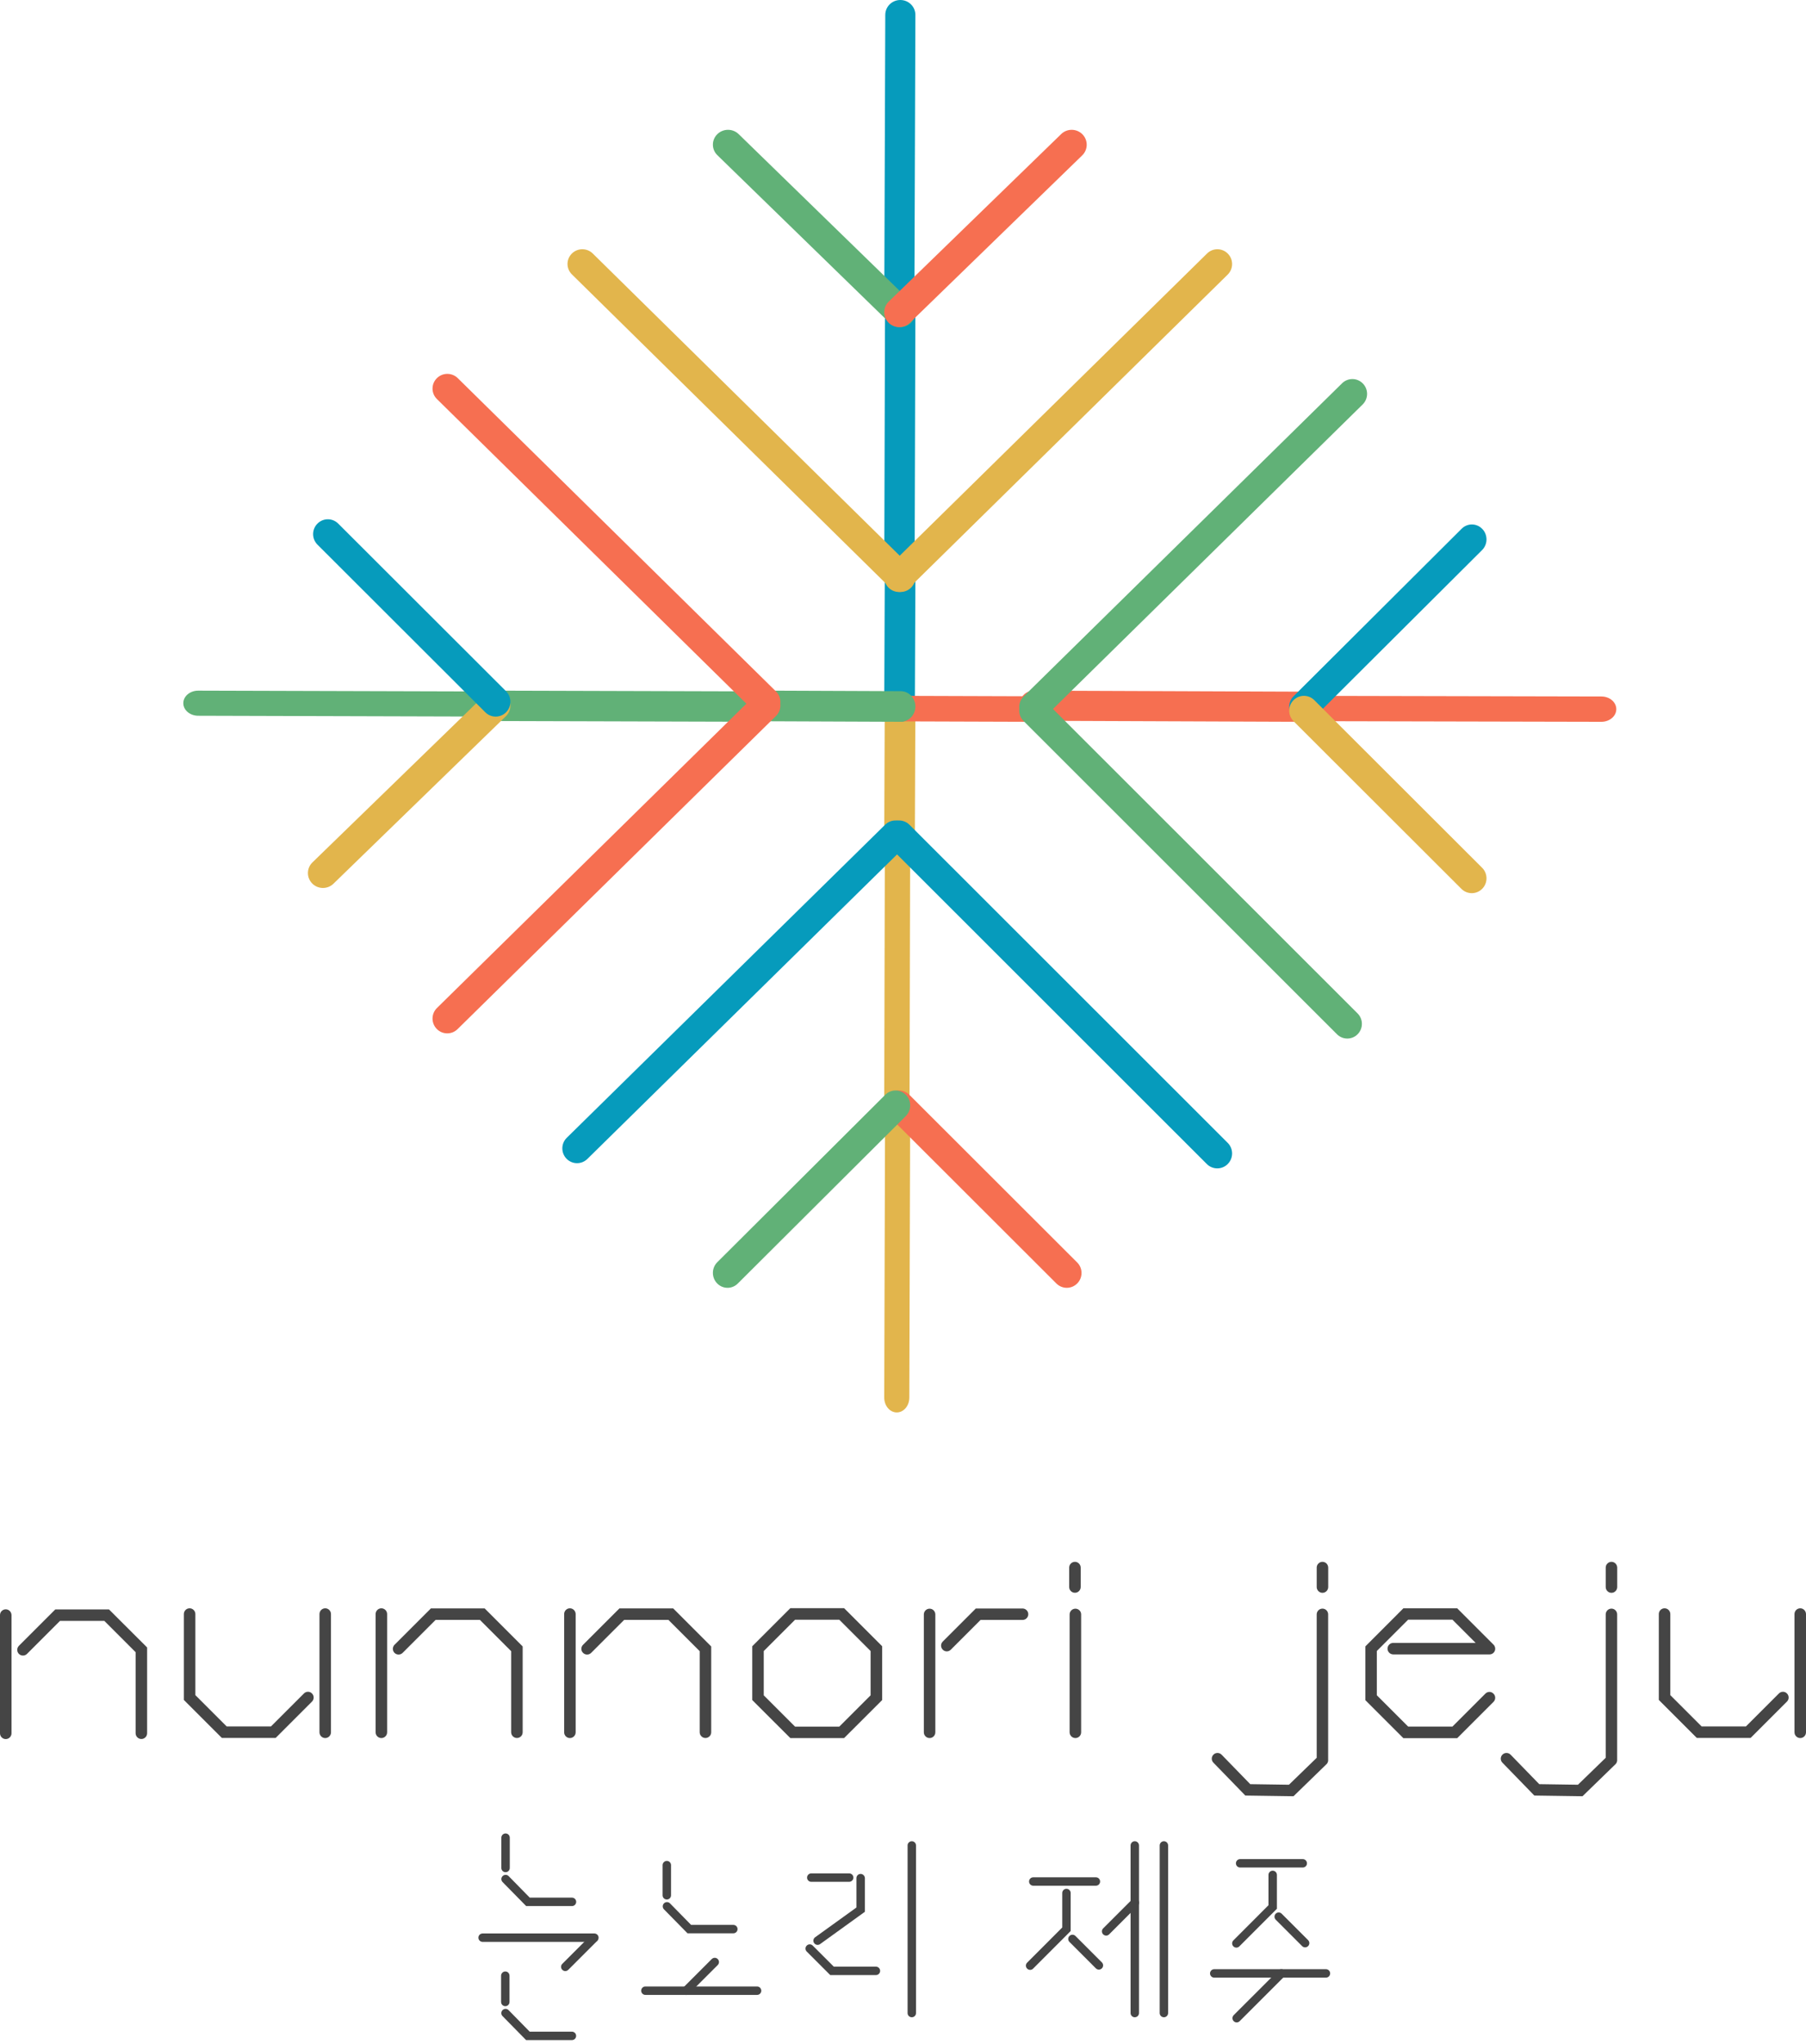 <svg width="266" height="301" viewBox="0 0 266 301" fill="none" xmlns="http://www.w3.org/2000/svg">
<path fill-rule="evenodd" clip-rule="evenodd" d="M132.218 160.588C133.238 160.592 134.062 161.574 134.059 162.78L133.931 205.823C133.927 207.03 133.097 208.004 132.077 208C131.056 207.996 130.232 207.014 130.235 205.808L130.363 162.765C130.367 161.558 131.197 160.584 132.218 160.588Z" fill="#E2B54C"/>
<path fill-rule="evenodd" clip-rule="evenodd" d="M132.201 120.823C133.23 120.827 134.062 121.801 134.059 123L133.962 162.248C133.959 163.446 133.123 164.415 132.093 164.412C131.064 164.408 130.232 163.434 130.235 162.235L130.332 122.987C130.335 121.789 131.172 120.82 132.201 120.823Z" fill="#E2B54C"/>
<path fill-rule="evenodd" clip-rule="evenodd" d="M132.577 101.706C133.823 101.711 134.828 102.699 134.824 103.914L134.746 123.221C134.741 124.436 133.727 125.416 132.482 125.412C131.236 125.407 130.23 124.418 130.235 123.204L130.313 103.896C130.318 102.682 131.332 101.701 132.577 101.706Z" fill="#E2B54C"/>
<path fill-rule="evenodd" clip-rule="evenodd" d="M132.578 83.353C133.823 83.358 134.829 84.341 134.824 85.549L134.746 104.116C134.74 105.324 133.727 106.299 132.481 106.294C131.236 106.289 130.23 105.306 130.235 104.098L130.313 85.531C130.318 84.323 131.332 83.348 132.578 83.353Z" fill="#069BBC"/>
<path fill-rule="evenodd" clip-rule="evenodd" d="M132.594 43.588C133.829 43.592 134.827 44.565 134.824 45.763L134.707 85.014C134.704 86.212 133.7 87.18 132.465 87.176C131.23 87.173 130.232 86.199 130.235 85.002L130.351 45.75C130.355 44.553 131.359 43.585 132.594 43.588Z" fill="#069BBC"/>
<path fill-rule="evenodd" clip-rule="evenodd" d="M132.614 1.34397e-05C133.839 0.004 134.828 0.989 134.824 2.2L134.67 45.992C134.666 47.203 133.67 48.181 132.445 48.176C131.22 48.172 130.231 47.188 130.235 45.977L130.389 2.184C130.393 0.974 131.389 -0.004 132.614 1.34397e-05Z" fill="#069BBC"/>
<path fill-rule="evenodd" clip-rule="evenodd" d="M189.882 104.33C189.885 103.3 190.87 102.468 192.081 102.471L235.872 102.566C237.083 102.569 238.062 103.405 238.059 104.435C238.056 105.464 237.071 106.297 235.86 106.294L192.07 106.199C190.859 106.196 189.879 105.359 189.882 104.33Z" fill="#F66F51"/>
<path fill-rule="evenodd" clip-rule="evenodd" d="M150.118 103.916C150.122 102.691 151.085 101.701 152.268 101.706L191.571 101.857C192.755 101.862 193.71 102.859 193.706 104.084C193.701 105.309 192.739 106.299 191.555 106.294L152.252 106.143C151.069 106.138 150.113 105.141 150.118 103.916Z" fill="#F66F51"/>
<path fill-rule="evenodd" clip-rule="evenodd" d="M130.235 104.343C130.24 103.305 131.212 102.467 132.406 102.471L151.787 102.535C152.981 102.539 153.946 103.383 153.941 104.422C153.937 105.46 152.965 106.298 151.771 106.294L132.389 106.23C131.195 106.226 130.231 105.381 130.235 104.343Z" fill="#F66F51"/>
<path fill-rule="evenodd" clip-rule="evenodd" d="M111.118 103.953C111.122 102.707 112.096 101.701 113.292 101.706L132.666 101.783C133.862 101.787 134.828 102.801 134.824 104.047C134.819 105.293 133.846 106.299 132.65 106.294L113.275 106.217C112.079 106.212 111.113 105.199 111.118 103.953Z" fill="#61B177"/>
<path fill-rule="evenodd" clip-rule="evenodd" d="M70.588 103.937C70.591 102.701 71.57 101.702 72.773 101.706L112.769 101.82C113.972 101.824 114.944 102.828 114.941 104.063C114.938 105.299 113.96 106.297 112.757 106.294L72.76 106.18C71.557 106.176 70.585 105.172 70.588 103.937Z" fill="#61B177"/>
<path fill-rule="evenodd" clip-rule="evenodd" d="M27 103.548C27.004 102.527 27.989 101.702 29.2 101.706L72.991 101.832C74.202 101.835 75.181 102.666 75.177 103.687C75.172 104.708 74.187 105.533 72.976 105.529L29.185 105.403C27.974 105.4 26.996 104.569 27 103.548Z" fill="#61B177"/>
<path fill-rule="evenodd" clip-rule="evenodd" d="M130.869 121.473C131.718 120.612 133.1 120.606 133.955 121.461L180.825 168.3C181.681 169.155 181.686 170.547 180.837 171.409C179.988 172.271 178.606 172.276 177.751 171.421L130.881 124.582C130.025 123.727 130.02 122.335 130.869 121.473Z" fill="#069BBC"/>
<path fill-rule="evenodd" clip-rule="evenodd" d="M133.441 121.479C134.278 122.34 134.263 123.72 133.407 124.562L86.508 170.673C85.652 171.514 84.279 171.499 83.442 170.638C82.604 169.778 82.62 168.398 83.476 167.556L130.375 121.445C131.231 120.603 132.603 120.619 133.441 121.479Z" fill="#069BBC"/>
<path fill-rule="evenodd" clip-rule="evenodd" d="M130.865 161.234C131.71 160.377 133.084 160.372 133.935 161.222L158.653 185.912C159.504 186.762 159.509 188.145 158.664 189.001C157.82 189.858 156.445 189.863 155.594 189.013L130.877 164.323C130.026 163.473 130.021 162.09 130.865 161.234Z" fill="#F66F51"/>
<path fill-rule="evenodd" clip-rule="evenodd" d="M133.444 161.25C134.277 162.118 134.262 163.51 133.41 164.359L108.665 189.02C107.813 189.869 106.447 189.854 105.615 188.985C104.782 188.117 104.797 186.725 105.649 185.876L130.394 161.215C131.246 160.366 132.611 160.381 133.444 161.25Z" fill="#61B177"/>
<path fill-rule="evenodd" clip-rule="evenodd" d="M84.221 37.346C85.07 36.497 86.452 36.492 87.308 37.334L134.178 83.474C135.034 84.316 135.039 85.687 134.19 86.536C133.341 87.385 131.959 87.391 131.104 86.548L84.233 40.408C83.378 39.566 83.372 38.195 84.221 37.346Z" fill="#E2B54C"/>
<path fill-rule="evenodd" clip-rule="evenodd" d="M180.853 37.361C181.69 38.221 181.674 39.6 180.819 40.441L133.917 86.555C133.061 87.397 131.69 87.381 130.853 86.521C130.016 85.661 130.032 84.282 130.887 83.441L177.789 37.327C178.645 36.486 180.016 36.501 180.853 37.361Z" fill="#E2B54C"/>
<path fill-rule="evenodd" clip-rule="evenodd" d="M105.647 19.763C106.513 18.907 107.924 18.902 108.797 19.752L134.165 44.441C135.038 45.291 135.044 46.675 134.177 47.531C133.31 48.387 131.899 48.392 131.026 47.542L105.658 22.853C104.785 22.003 104.78 20.62 105.647 19.763Z" fill="#61B177"/>
<path fill-rule="evenodd" clip-rule="evenodd" d="M159.427 19.777C160.282 20.644 160.267 22.034 159.394 22.883L133.998 47.55C133.124 48.398 131.723 48.383 130.867 47.517C130.012 46.65 130.027 45.26 130.9 44.412L156.297 19.744C157.17 18.896 158.572 18.911 159.427 19.777Z" fill="#F66F51"/>
<path fill-rule="evenodd" clip-rule="evenodd" d="M114.322 102.36C115.16 103.22 115.145 104.599 114.29 105.441L67.391 151.555C66.535 152.396 65.162 152.382 64.325 151.522C63.487 150.662 63.502 149.283 64.357 148.442L111.256 102.327C112.112 101.486 113.485 101.501 114.322 102.36Z" fill="#F66F51"/>
<path fill-rule="evenodd" clip-rule="evenodd" d="M64.338 55.7C65.186 54.85 66.567 54.844 67.422 55.687L114.296 101.826C115.151 102.668 115.157 104.039 114.309 104.889C113.461 105.738 112.08 105.744 111.225 104.902L64.351 58.762C63.496 57.92 63.49 56.549 64.338 55.7Z" fill="#F66F51"/>
<path fill-rule="evenodd" clip-rule="evenodd" d="M74.545 102.365C75.4 103.232 75.385 104.622 74.512 105.471L49.115 130.138C48.242 130.986 46.84 130.972 45.985 130.105C45.13 129.238 45.144 127.848 46.018 127L71.414 102.333C72.288 101.484 73.689 101.499 74.545 102.365Z" fill="#E2B54C"/>
<path fill-rule="evenodd" clip-rule="evenodd" d="M46.746 77.118C47.589 76.26 48.961 76.254 49.812 77.104L74.535 101.793C75.385 102.643 75.391 104.026 74.548 104.883C73.706 105.74 72.333 105.746 71.482 104.897L46.76 80.207C45.909 79.358 45.903 77.975 46.746 77.118Z" fill="#069BBC"/>
<path fill-rule="evenodd" clip-rule="evenodd" d="M200.735 56.479C201.572 57.34 201.557 58.72 200.701 59.562L153.802 105.673C152.946 106.514 151.573 106.499 150.736 105.638C149.899 104.778 149.914 103.398 150.77 102.556L197.669 56.445C198.525 55.603 199.898 55.618 200.735 56.479Z" fill="#61B177"/>
<path fill-rule="evenodd" clip-rule="evenodd" d="M150.741 103.111C151.578 102.262 152.939 102.257 153.782 103.099L199.953 149.239C200.795 150.081 200.801 151.452 199.964 152.301C199.128 153.15 197.767 153.155 196.924 152.313L150.753 106.173C149.91 105.331 149.905 103.96 150.741 103.111Z" fill="#61B177"/>
<path fill-rule="evenodd" clip-rule="evenodd" d="M218.328 77.898C219.16 78.767 219.143 80.159 218.292 81.007L193.541 105.669C192.69 106.517 191.326 106.5 190.495 105.631C189.664 104.762 189.68 103.37 190.532 102.522L215.282 77.861C216.134 77.013 217.497 77.029 218.328 77.898Z" fill="#069BBC"/>
<path fill-rule="evenodd" clip-rule="evenodd" d="M190.51 103.118C191.353 102.261 192.726 102.254 193.576 103.104L218.299 127.793C219.15 128.643 219.156 130.026 218.313 130.883C217.47 131.74 216.098 131.746 215.247 130.897L190.524 106.207C189.674 105.358 189.668 103.974 190.51 103.118Z" fill="#E2B54C"/>
<path fill-rule="evenodd" clip-rule="evenodd" d="M74.034 276.273C74.279 276.035 74.677 276.035 74.914 276.28L78.024 279.451H84.243C84.588 279.451 84.864 279.727 84.864 280.072C84.864 280.416 84.588 280.692 84.243 280.692H77.496L74.026 277.161C73.781 276.909 73.781 276.518 74.034 276.273Z" fill="#454545"/>
<path fill-rule="evenodd" clip-rule="evenodd" d="M87.92 284.981C88.165 285.226 88.165 285.617 87.92 285.862L83.699 290.082C83.454 290.327 83.064 290.327 82.819 290.082C82.573 289.837 82.573 289.446 82.819 289.201L87.039 284.981C87.284 284.736 87.674 284.736 87.92 284.981Z" fill="#454545"/>
<path fill-rule="evenodd" clip-rule="evenodd" d="M105.712 288.497C105.957 288.742 105.957 289.133 105.712 289.378L101.492 293.598C101.247 293.843 100.856 293.843 100.611 293.598C100.366 293.353 100.366 292.962 100.611 292.717L104.831 288.497C105.076 288.252 105.475 288.252 105.712 288.497Z" fill="#454545"/>
<path fill-rule="evenodd" clip-rule="evenodd" d="M74.026 296.01C74.271 295.773 74.669 295.773 74.907 296.018L78.016 299.189H84.236C84.58 299.189 84.856 299.465 84.856 299.809C84.856 300.154 84.58 300.43 84.236 300.43H77.488L74.01 296.891C73.773 296.646 73.781 296.248 74.026 296.01Z" fill="#454545"/>
<path fill-rule="evenodd" clip-rule="evenodd" d="M97.8 280.286C98.045 280.049 98.443 280.049 98.681 280.294L101.79 283.465H108.01C108.354 283.465 108.63 283.74 108.63 284.085C108.63 284.43 108.354 284.705 108.01 284.705H101.262L97.785 281.167C97.555 280.922 97.555 280.531 97.8 280.286Z" fill="#454545"/>
<path fill-rule="evenodd" clip-rule="evenodd" d="M112.13 293.154C112.13 293.498 111.855 293.774 111.51 293.774H95.058C94.713 293.774 94.438 293.498 94.438 293.154C94.438 292.809 94.713 292.533 95.058 292.533H111.51C111.847 292.533 112.123 292.809 112.13 293.154Z" fill="#454545"/>
<path fill-rule="evenodd" clip-rule="evenodd" d="M88.165 285.349C88.165 285.694 87.889 285.969 87.544 285.969H71.092C70.74 285.969 70.464 285.694 70.464 285.349C70.464 285.004 70.74 284.729 71.085 284.729H87.537C87.881 284.729 88.165 285.004 88.165 285.349Z" fill="#454545"/>
<path fill-rule="evenodd" clip-rule="evenodd" d="M118.824 286.513C119.069 286.268 119.46 286.268 119.705 286.513L122.807 289.615H129.011C129.356 289.615 129.631 289.891 129.631 290.236C129.631 290.58 129.356 290.856 129.011 290.856H122.286L118.817 287.386C118.579 287.149 118.579 286.758 118.824 286.513Z" fill="#454545"/>
<path fill-rule="evenodd" clip-rule="evenodd" d="M126.759 275.959C126.415 275.959 126.139 276.234 126.139 276.579V280.907L120.058 285.288C119.782 285.487 119.713 285.877 119.92 286.153C120.119 286.429 120.51 286.498 120.793 286.291L127.387 281.535V276.571C127.38 276.242 127.096 275.959 126.759 275.959Z" fill="#454545"/>
<path fill-rule="evenodd" clip-rule="evenodd" d="M134.296 271.149C134.641 271.149 134.916 271.424 134.916 271.769V296.447C134.916 296.792 134.641 297.067 134.296 297.067C133.951 297.067 133.676 296.792 133.676 296.447V271.769C133.668 271.432 133.951 271.149 134.296 271.149Z" fill="#454545"/>
<path fill-rule="evenodd" clip-rule="evenodd" d="M98.214 274.044C98.558 274.044 98.834 274.32 98.834 274.664V279.107C98.834 279.451 98.558 279.727 98.214 279.727C97.869 279.727 97.593 279.451 97.593 279.107V274.664C97.593 274.32 97.877 274.044 98.214 274.044Z" fill="#454545"/>
<path fill-rule="evenodd" clip-rule="evenodd" d="M74.462 270C74.807 270 75.083 270.276 75.083 270.62V275.086C75.083 275.43 74.807 275.706 74.462 275.706C74.118 275.706 73.842 275.43 73.842 275.086V270.62C73.842 270.276 74.125 270 74.462 270Z" fill="#454545"/>
<path fill-rule="evenodd" clip-rule="evenodd" d="M74.424 290.327C74.769 290.327 75.045 290.603 75.045 290.948V294.816C75.045 295.16 74.769 295.436 74.424 295.436C74.08 295.436 73.804 295.16 73.804 294.816V290.948C73.804 290.611 74.08 290.327 74.424 290.327Z" fill="#454545"/>
<path fill-rule="evenodd" clip-rule="evenodd" d="M125.074 277.123H119.491C119.146 277.123 118.87 276.847 118.87 276.502C118.87 276.158 119.146 275.882 119.491 275.882H125.074C125.419 275.882 125.695 276.158 125.695 276.502C125.695 276.839 125.411 277.123 125.074 277.123Z" fill="#454545"/>
<path fill-rule="evenodd" clip-rule="evenodd" d="M181.706 297.642C181.461 297.397 181.461 297.006 181.706 296.761L188.293 290.174C188.538 289.929 188.929 289.929 189.174 290.174C189.419 290.419 189.419 290.81 189.174 291.055L182.587 297.642C182.342 297.887 181.951 297.887 181.706 297.642Z" fill="#454545"/>
<path fill-rule="evenodd" clip-rule="evenodd" d="M178.221 290.611C178.221 290.266 178.497 289.99 178.842 289.99H195.293C195.638 289.99 195.914 290.266 195.914 290.611C195.914 290.956 195.638 291.231 195.293 291.231H178.842C178.497 291.231 178.221 290.956 178.221 290.611Z" fill="#454545"/>
<path fill-rule="evenodd" clip-rule="evenodd" d="M167.583 279.758C167.828 280.003 167.828 280.393 167.583 280.638L163.362 284.859C163.117 285.104 162.727 285.104 162.482 284.859C162.237 284.614 162.237 284.223 162.482 283.978L166.702 279.758C166.947 279.52 167.338 279.52 167.583 279.758Z" fill="#454545"/>
<path fill-rule="evenodd" clip-rule="evenodd" d="M167.138 271.149C167.483 271.149 167.759 271.424 167.759 271.769V296.447C167.759 296.792 167.483 297.067 167.138 297.067C166.794 297.067 166.518 296.792 166.518 296.447V271.769C166.518 271.432 166.794 271.149 167.138 271.149Z" fill="#454545"/>
<path fill-rule="evenodd" clip-rule="evenodd" d="M171.428 271.149C171.772 271.149 172.048 271.424 172.048 271.769V296.447C172.048 296.792 171.772 297.067 171.428 297.067C171.083 297.067 170.807 296.792 170.807 296.447V271.769C170.807 271.432 171.083 271.149 171.428 271.149Z" fill="#454545"/>
<path fill-rule="evenodd" clip-rule="evenodd" d="M161.409 277.697H152.188C151.843 277.697 151.567 277.422 151.567 277.077C151.567 276.732 151.843 276.457 152.188 276.457H161.409C161.754 276.457 162.03 276.732 162.03 277.077C162.03 277.422 161.754 277.697 161.409 277.697Z" fill="#454545"/>
<path fill-rule="evenodd" clip-rule="evenodd" d="M151.284 289.906C151.039 289.661 151.039 289.27 151.284 289.025L156.454 283.848V278.77C156.454 278.425 156.73 278.149 157.075 278.149C157.419 278.149 157.695 278.425 157.695 278.77V284.368L152.157 289.914C151.92 290.151 151.529 290.151 151.284 289.906Z" fill="#454545"/>
<path fill-rule="evenodd" clip-rule="evenodd" d="M157.519 285.096C157.764 284.851 158.154 284.851 158.399 285.096L162.29 288.987C162.535 289.232 162.535 289.623 162.29 289.868C162.045 290.113 161.654 290.113 161.409 289.868L157.519 285.977C157.273 285.732 157.273 285.334 157.519 285.096Z" fill="#454545"/>
<path fill-rule="evenodd" clip-rule="evenodd" d="M191.878 275.017H182.656C182.311 275.017 182.036 274.741 182.036 274.396C182.036 274.052 182.311 273.776 182.656 273.776H191.878C192.222 273.776 192.498 274.052 192.498 274.396C192.506 274.741 192.222 275.017 191.878 275.017Z" fill="#454545"/>
<path fill-rule="evenodd" clip-rule="evenodd" d="M181.66 286.628C181.415 286.383 181.415 285.992 181.66 285.747L186.83 280.569V276.104C186.83 275.759 187.106 275.484 187.45 275.484C187.795 275.484 188.071 275.759 188.071 276.104V281.09L182.533 286.635C182.296 286.873 181.905 286.873 181.66 286.628Z" fill="#454545"/>
<path fill-rule="evenodd" clip-rule="evenodd" d="M187.895 281.818C188.14 281.573 188.53 281.573 188.775 281.818L192.666 285.709C192.911 285.954 192.911 286.344 192.666 286.59C192.421 286.835 192.031 286.835 191.785 286.59L187.895 282.699C187.657 282.454 187.657 282.063 187.895 281.818Z" fill="#454545"/>
<path d="M16.054 237.012H8.139L2.784 242.366C2.459 242.692 2.459 243.232 2.784 243.558C3.11 243.884 3.651 243.884 3.976 243.558L8.837 238.697H15.365L19.975 243.307V255.245C19.975 255.711 20.356 256.092 20.822 256.092C21.288 256.092 21.669 255.711 21.669 255.245V242.609L16.054 237.012Z" fill="#454545"/>
<path d="M0.847 236.993C0.382 236.993 0 237.375 0 237.841V255.254C0 255.72 0.382 256.102 0.847 256.102C1.313 256.102 1.695 255.72 1.695 255.254V237.841C1.685 237.375 1.313 236.993 0.847 236.993Z" fill="#454545"/>
<path d="M71.387 236.863H63.462L58.108 242.217C57.782 242.543 57.782 243.084 58.108 243.409C58.434 243.735 58.974 243.735 59.3 243.409L64.161 238.549H70.679L75.288 243.158V255.096C75.288 255.562 75.67 255.944 76.136 255.944C76.602 255.944 76.983 255.571 76.983 255.096V242.46L71.387 236.863Z" fill="#454545"/>
<path d="M56.17 236.844C55.705 236.844 55.323 237.226 55.323 237.692V255.105C55.323 255.571 55.705 255.953 56.17 255.953C56.636 255.953 57.018 255.571 57.018 255.105V237.692C57.018 237.226 56.636 236.844 56.17 236.844Z" fill="#454545"/>
<path d="M99.156 236.863H91.231L85.877 242.217C85.541 242.543 85.541 243.084 85.877 243.409C86.203 243.735 86.743 243.735 87.069 243.409L91.93 238.549H98.448L103.057 243.158V255.096C103.057 255.562 103.439 255.944 103.905 255.944C104.37 255.944 104.752 255.571 104.752 255.096V242.46L99.156 236.863Z" fill="#454545"/>
<path d="M83.939 236.844C83.474 236.844 83.092 237.226 83.092 237.692V255.105C83.092 255.571 83.474 255.953 83.939 255.953C84.405 255.953 84.787 255.571 84.787 255.105V237.692C84.778 237.226 84.405 236.844 83.939 236.844Z" fill="#454545"/>
<path d="M44.773 249.379L39.912 254.239H33.384L28.775 249.63V237.692C28.775 237.226 28.393 236.844 27.927 236.844C27.462 236.844 27.08 237.217 27.08 237.692V250.338L32.676 255.934H40.601L45.955 250.58C46.281 250.254 46.281 249.714 45.955 249.388C45.639 249.053 45.099 249.053 44.773 249.379Z" fill="#454545"/>
<path d="M47.901 236.844C47.435 236.844 47.054 237.226 47.054 237.692V255.105C47.054 255.571 47.435 255.953 47.901 255.953C48.367 255.953 48.748 255.571 48.748 255.105V237.692C48.748 237.226 48.367 236.844 47.901 236.844Z" fill="#454545"/>
<path d="M262.014 249.379L257.153 254.239H250.626L246.016 249.63V237.692C246.016 237.226 245.634 236.844 245.169 236.844C244.703 236.844 244.321 237.217 244.321 237.692V250.338L249.918 255.934H257.842L263.197 250.58C263.523 250.254 263.523 249.714 263.197 249.388C262.88 249.053 262.35 249.053 262.014 249.379Z" fill="#454545"/>
<path d="M265.153 236.844C264.687 236.844 264.305 237.226 264.305 237.692V255.105C264.305 255.571 264.687 255.953 265.153 255.953C265.618 255.953 266 255.571 266 255.105V237.692C265.991 237.226 265.618 236.844 265.153 236.844Z" fill="#454545"/>
<path d="M218.788 249.397L213.927 254.258H207.399L202.789 249.649V243.13L207.399 238.521H213.927L217.344 241.938H205.211C204.745 241.938 204.363 242.32 204.363 242.786C204.363 243.251 204.745 243.633 205.211 243.633H219.318C219.561 243.652 219.803 243.568 219.98 243.391C220.25 243.121 220.296 242.711 220.119 242.394C220.119 242.394 220.119 242.394 220.119 242.385C220.11 242.367 220.101 242.348 220.082 242.32C220.073 242.301 220.063 242.292 220.054 242.283C220.045 242.273 220.045 242.264 220.035 242.264C220.017 242.236 219.989 242.218 219.97 242.19L214.625 236.844H206.701L201.104 242.45V250.375L206.701 255.972H214.625L219.98 250.617C220.306 250.291 220.306 249.751 219.98 249.425C219.654 249.071 219.123 249.071 218.788 249.397Z" fill="#454545"/>
<path d="M194.781 236.891C194.315 236.891 193.933 237.273 193.933 237.738V258.858L189.845 262.825L184.146 262.741L179.928 258.402C179.602 258.067 179.071 258.057 178.736 258.383C178.401 258.709 178.392 259.24 178.717 259.575L183.42 264.417L190.516 264.52L195.358 259.817C195.358 259.817 195.358 259.817 195.368 259.808C195.377 259.799 195.386 259.789 195.405 259.771C195.414 259.761 195.423 259.752 195.423 259.743C195.433 259.733 195.442 259.724 195.451 259.715C195.461 259.706 195.47 259.696 195.479 259.678C195.479 259.668 195.489 259.668 195.489 259.659C195.535 259.594 195.563 259.529 195.582 259.454C195.582 259.445 195.591 259.435 195.591 259.426C195.6 259.408 195.6 259.389 195.6 259.38C195.6 259.37 195.6 259.361 195.61 259.352C195.61 259.333 195.619 259.314 195.619 259.296C195.619 259.286 195.619 259.277 195.619 259.268C195.619 259.249 195.619 259.231 195.619 259.212V259.203V237.738C195.619 237.273 195.246 236.891 194.781 236.891Z" fill="#454545"/>
<path d="M194.781 230C194.315 230 193.934 230.382 193.934 230.847V233.716C193.934 234.181 194.315 234.563 194.781 234.563C195.247 234.563 195.628 234.181 195.628 233.716V230.847C195.619 230.382 195.247 230 194.781 230Z" fill="#454545"/>
<path d="M237.347 236.891C236.881 236.891 236.499 237.273 236.499 237.738V258.858L232.411 262.825L226.712 262.741L222.494 258.402C222.168 258.067 221.637 258.057 221.302 258.383C220.967 258.709 220.957 259.24 221.283 259.575L225.986 264.417L233.082 264.52L237.924 259.817C237.924 259.817 237.924 259.817 237.933 259.808C237.942 259.799 237.952 259.789 237.97 259.771C237.98 259.761 237.989 259.752 237.989 259.743C237.998 259.733 238.008 259.724 238.017 259.715C238.026 259.706 238.036 259.696 238.045 259.678C238.045 259.668 238.054 259.668 238.054 259.659C238.101 259.594 238.129 259.529 238.147 259.454C238.147 259.445 238.157 259.435 238.157 259.426C238.166 259.408 238.166 259.389 238.166 259.38C238.166 259.37 238.166 259.361 238.175 259.352C238.175 259.333 238.185 259.314 238.185 259.296C238.185 259.286 238.185 259.277 238.185 259.268C238.185 259.249 238.185 259.231 238.185 259.212V259.203V237.738C238.185 237.273 237.812 236.891 237.347 236.891Z" fill="#454545"/>
<path d="M237.347 230C236.882 230 236.5 230.382 236.5 230.847V233.716C236.5 234.181 236.882 234.563 237.347 234.563C237.813 234.563 238.195 234.181 238.195 233.716V230.847C238.185 230.382 237.813 230 237.347 230Z" fill="#454545"/>
<path d="M158.324 234.554C158.79 234.554 159.172 234.181 159.172 233.706V230.847C159.172 230.382 158.79 230 158.324 230C157.859 230 157.477 230.382 157.477 230.847V233.716C157.477 234.181 157.859 234.554 158.324 234.554Z" fill="#454545"/>
<path d="M158.39 236.9C157.924 236.9 157.542 237.282 157.542 237.747V255.105C157.542 255.571 157.924 255.952 158.39 255.952C158.855 255.952 159.237 255.58 159.237 255.105V237.738C159.237 237.272 158.855 236.9 158.39 236.9Z" fill="#454545"/>
<path d="M136.916 236.9C136.45 236.9 136.069 237.282 136.069 237.747V255.105C136.069 255.571 136.45 255.952 136.916 255.952C137.382 255.952 137.763 255.58 137.763 255.105V237.738C137.754 237.272 137.382 236.9 136.916 236.9Z" fill="#454545"/>
<path d="M150.605 236.872H143.723L138.853 241.743C138.527 242.068 138.527 242.609 138.853 242.934C139.021 243.102 139.235 243.186 139.449 243.186C139.663 243.186 139.877 243.102 140.045 242.934L144.422 238.558H150.605C151.071 238.558 151.452 238.185 151.452 237.71C151.452 237.254 151.071 236.872 150.605 236.872Z" fill="#454545"/>
<path d="M124.326 255.953H116.402L110.796 250.356V242.432L116.402 236.826H124.326L129.932 242.432V250.356L124.326 255.953ZM117.1 254.267H123.618L128.228 249.658V243.139L123.618 238.53H117.1L112.49 243.139V249.658L117.1 254.267Z" fill="#454545"/>
</svg>
